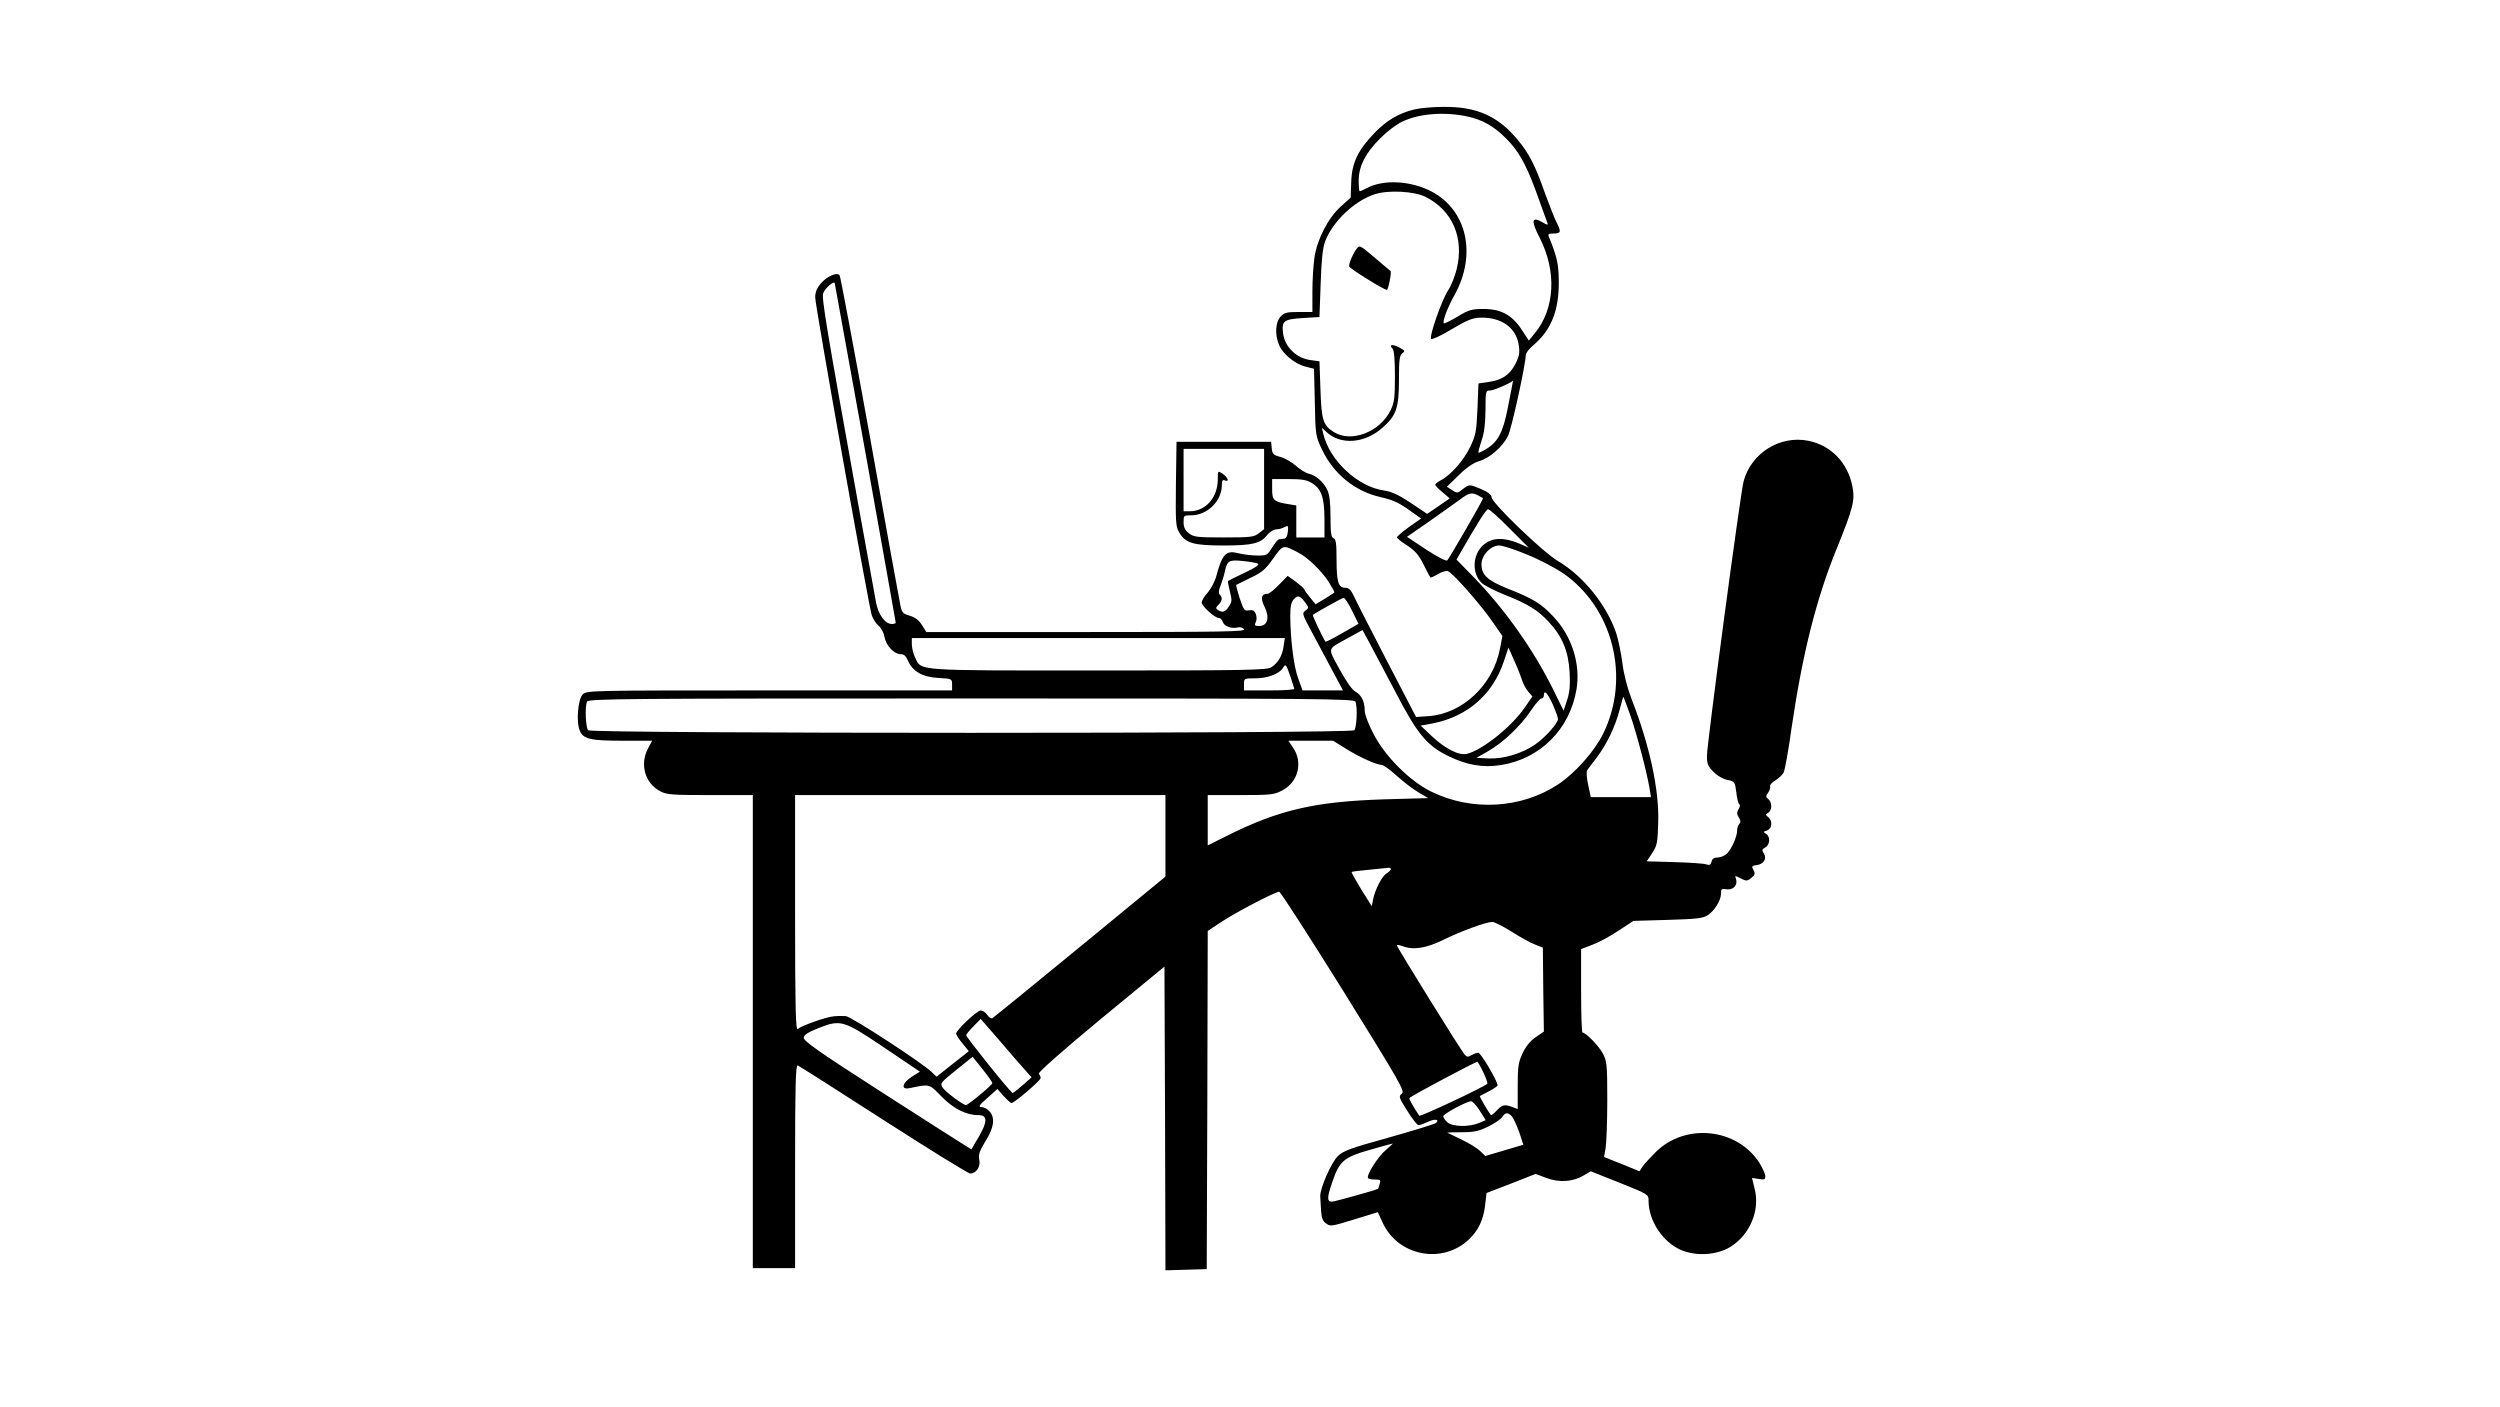 <?xml version="1.0" standalone="no"?>
<!DOCTYPE svg PUBLIC "-//W3C//DTD SVG 20010904//EN"
 "http://www.w3.org/TR/2001/REC-SVG-20010904/DTD/svg10.dtd">
<svg version="1.0" xmlns="http://www.w3.org/2000/svg"
 width="1242pt" height="699pt" viewBox="0 0 1242 699"
 preserveAspectRatio="xMidYMid meet">
<g transform="translate(0,699) scale(0.1,-0.1)"
fill="#000000" stroke="none">
<path d="M7025 6446 c-76 -19 -135 -53 -195 -115 -83 -86 -114 -149 -117 -244
l-3 -79 -50 -45 c-62 -56 -117 -163 -130 -253 -5 -36 -10 -111 -10 -167 l0
-103 -68 0 c-59 0 -72 -3 -90 -23 -26 -27 -29 -90 -8 -140 18 -45 79 -95 130
-108 l44 -11 4 -166 c3 -164 4 -168 35 -234 58 -123 164 -209 293 -238 64 -15
88 -26 152 -72 l48 -34 -60 -42 c-33 -24 -60 -47 -60 -51 0 -5 23 -24 51 -41
39 -26 57 -46 81 -94 17 -34 32 -63 34 -65 1 -2 18 5 36 16 18 11 41 18 50 16
22 -5 164 -166 225 -255 l47 -68 -12 -62 c-34 -181 -187 -325 -357 -336 l-60
-4 -147 283 c-81 156 -155 301 -164 322 -13 27 -24 37 -41 37 -34 0 -43 29
-43 140 0 80 -3 102 -15 106 -12 5 -15 26 -15 106 0 72 -5 110 -16 134 -19 40
-56 72 -93 81 -14 3 -43 21 -63 39 -20 18 -55 38 -77 44 -35 9 -40 14 -43 43
l-3 32 -235 0 -235 0 -3 -210 c-2 -196 -1 -212 18 -243 31 -51 70 -62 220 -62
143 0 183 10 217 54 12 14 31 26 43 26 12 0 30 5 41 11 19 10 20 8 17 -23 -2
-20 -9 -34 -18 -34 -8 -1 -20 -2 -25 -3 -6 0 -21 -19 -35 -41 -23 -38 -27 -40
-73 -40 -26 0 -68 5 -93 11 -64 17 -82 -2 -113 -119 -7 -23 -25 -57 -41 -76
-17 -18 -30 -40 -30 -49 0 -18 65 -77 85 -77 7 0 17 -9 20 -20 7 -22 44 -35
75 -27 11 3 24 -1 31 -9 10 -12 -104 -14 -784 -14 l-795 0 -22 35 c-15 24 -34
38 -60 46 -37 11 -40 15 -49 63 -6 28 -74 404 -151 836 -78 432 -145 789 -149
793 -15 15 -61 -5 -91 -39 -22 -25 -30 -45 -30 -72 0 -41 265 -1528 281 -1579
6 -18 21 -41 33 -51 13 -10 26 -34 30 -56 8 -44 48 -86 81 -86 16 0 26 -9 35
-31 23 -54 73 -83 151 -87 68 -4 69 -4 69 -33 l0 -29 -908 0 c-905 0 -909 0
-928 -21 -23 -25 -32 -136 -14 -178 17 -43 53 -51 217 -51 l143 0 -20 -37
c-43 -80 -16 -174 60 -214 31 -17 60 -19 247 -19 l213 0 0 -1175 0 -1175 105
0 105 0 0 506 c0 401 3 505 13 501 6 -2 198 -124 426 -271 227 -146 421 -266
431 -266 30 0 53 35 45 69 -5 25 1 42 31 92 43 68 49 116 19 149 -10 11 -28
20 -39 20 -17 1 -12 9 29 45 l50 45 31 -35 c17 -19 35 -35 39 -35 14 0 145
112 145 124 0 7 -4 16 -9 21 -6 6 107 106 307 272 l317 261 3 -754 2 -755 103
3 102 3 3 840 2 840 68 45 c72 48 268 150 287 150 6 0 150 -223 320 -496 283
-456 306 -496 289 -508 -16 -12 -15 -18 27 -84 24 -39 49 -71 56 -72 7 0 28 8
48 17 33 16 59 12 39 -6 -5 -5 -110 -37 -233 -72 -195 -54 -227 -66 -255 -93
-33 -33 -89 -161 -87 -199 1 -12 2 -44 4 -70 2 -35 8 -53 22 -63 25 -18 23
-19 150 20 l110 34 22 -48 c75 -170 298 -214 431 -87 47 44 72 99 80 169 l7
61 122 47 122 48 53 -20 c63 -24 132 -20 185 12 l36 21 143 -57 c143 -57 144
-58 144 -89 0 -100 70 -205 161 -245 77 -32 177 -26 245 15 97 60 149 182 121
289 l-13 54 33 -5 c28 -5 33 -3 33 14 0 10 -13 39 -28 64 -111 175 -369 202
-517 55 -28 -28 -58 -61 -66 -73 l-14 -22 -88 36 -88 35 8 47 c4 25 8 132 8
236 0 176 -2 193 -22 231 -20 38 -84 104 -101 104 -4 0 -7 93 -7 207 l0 208
55 21 c30 11 89 42 130 70 l75 49 171 5 c141 4 175 8 198 23 34 23 66 74 66
108 0 23 3 25 29 21 33 -5 56 23 45 53 -6 16 -5 16 24 1 28 -14 32 -14 52 2
19 15 21 22 11 40 -10 18 -8 21 15 24 36 4 53 31 37 58 -11 16 -10 21 7 30 24
13 26 55 3 68 -14 9 -14 10 5 16 26 9 30 47 6 67 -14 11 -14 13 0 21 20 11 21
52 1 68 -13 10 -13 15 -1 32 8 11 12 26 10 32 -2 6 9 19 26 29 16 10 35 27 41
39 6 11 24 109 39 218 54 370 123 645 225 895 82 202 92 241 77 312 -24 116
-106 200 -217 223 -142 29 -286 -61 -323 -202 -16 -60 -182 -1305 -182 -1363
0 -40 5 -52 33 -80 20 -20 48 -36 70 -40 35 -7 36 -9 43 -61 3 -30 10 -57 15
-60 5 -3 3 -14 -4 -24 -9 -16 -9 -24 1 -41 10 -15 11 -24 3 -32 -6 -6 -11 -21
-11 -33 0 -30 -27 -91 -50 -114 -11 -11 -32 -20 -46 -20 -18 0 -28 -6 -31 -21
-5 -16 -10 -19 -27 -13 -11 4 -83 9 -158 11 l-137 4 27 41 c25 38 27 51 30
154 5 161 -43 383 -133 613 -20 52 -38 121 -45 176 -6 49 -20 117 -31 150 -47
139 -163 283 -288 357 -73 42 -331 290 -331 318 0 12 -17 25 -49 39 -61 26
-62 26 -95 0 -25 -20 -28 -20 -52 -4 l-26 17 59 57 c39 39 72 61 101 70 52 15
116 70 143 124 18 33 89 359 89 404 0 9 18 32 41 51 86 74 124 171 123 312 -1
90 -8 122 -49 223 -6 14 -2 17 24 17 35 0 38 8 15 53 -9 17 -34 80 -56 140
-51 145 -81 204 -137 271 -98 119 -205 167 -370 165 -53 0 -118 -6 -146 -13z
m294 -42 c69 -20 126 -59 186 -126 53 -61 87 -129 140 -278 21 -58 40 -111 43
-119 4 -10 -3 -9 -26 5 -53 31 -57 8 -13 -77 86 -168 76 -355 -26 -477 l-28
-34 -35 54 c-48 73 -103 103 -190 103 -58 0 -73 -4 -129 -38 -35 -21 -66 -36
-68 -33 -8 8 18 78 54 142 110 200 61 419 -114 512 -103 54 -237 62 -322 18
-16 -9 -32 -16 -36 -16 -3 0 -5 24 -5 53 0 71 34 137 107 210 32 32 80 69 108
82 92 45 236 52 354 19z m-239 -391 c136 -67 196 -206 156 -363 -9 -36 -28
-82 -42 -103 -32 -49 -95 -229 -84 -241 4 -4 51 17 103 49 78 46 103 56 143
57 104 2 176 -50 189 -136 6 -37 3 -55 -16 -93 -28 -55 -67 -82 -136 -91 l-48
-7 -5 -125 c-5 -114 -8 -131 -36 -190 -32 -67 -96 -140 -146 -166 -15 -8 -28
-18 -28 -22 0 -4 16 -21 36 -37 l36 -31 -56 -39 -56 -38 -82 55 c-60 40 -96
56 -131 61 -131 18 -272 149 -303 282 l-7 30 24 -22 c71 -65 188 -56 276 21
70 61 83 99 83 240 0 100 3 121 17 131 15 11 13 14 -16 29 -34 18 -53 14 -33
-6 8 -8 12 -54 12 -137 0 -106 -3 -131 -21 -168 -53 -110 -198 -165 -285 -108
-51 33 -59 59 -64 209 l-5 141 -43 6 c-72 9 -130 66 -138 135 -7 60 4 68 98
74 l83 5 6 165 c4 118 10 178 22 210 37 99 146 203 247 235 67 22 194 15 250
-12z m-2780 -1274 c82 -460 150 -839 150 -842 0 -4 -8 -7 -19 -7 -34 0 -68 47
-79 108 -6 31 -42 233 -81 447 -169 938 -190 1065 -181 1089 9 25 53 62 57 49
1 -5 70 -384 153 -844z m3214 344 c-2 -10 -13 -65 -24 -123 -23 -117 -48 -165
-105 -200 -20 -12 -38 -21 -40 -19 -2 3 5 29 15 59 14 39 19 83 20 153 0 94 1
97 23 97 17 0 97 34 114 49 0 0 -1 -7 -3 -16z m-1234 -522 l0 -200 -26 -20
c-24 -19 -40 -21 -174 -21 -134 0 -150 2 -174 21 -19 15 -26 30 -26 55 0 33 1
34 38 34 79 0 151 70 152 147 0 26 3 31 16 26 24 -9 13 17 -14 35 -22 14 -22
13 -22 -29 0 -90 -60 -159 -139 -159 l-31 0 0 155 0 155 200 0 200 0 0 -199z
m238 29 c47 -29 62 -73 62 -180 l0 -90 -70 0 -70 0 0 80 0 79 -37 6 c-75 12
-83 19 -83 75 l0 50 83 0 c65 0 89 -4 115 -20z m825 -61 c12 -7 23 -13 25 -14
3 -3 -166 -296 -178 -309 -6 -5 -48 17 -105 54 l-95 63 108 75 c59 41 127 90
152 108 49 37 61 39 93 23z m157 -165 l95 -95 -46 20 c-78 33 -135 31 -178 -5
-56 -47 -61 -143 -9 -191 13 -12 63 -37 111 -57 119 -47 164 -75 221 -135 68
-74 98 -146 104 -252 3 -65 0 -100 -13 -138 l-17 -52 -53 108 c-98 197 -238
395 -394 556 l-85 87 16 28 c93 162 131 222 141 222 7 0 55 -43 107 -96z
m-1049 -120 c46 -24 114 -89 150 -145 17 -27 30 -51 28 -53 -2 -2 -24 -16 -48
-31 l-45 -27 -27 33 c-16 19 -29 37 -29 41 0 3 -19 20 -41 37 l-42 30 -43 -44
c-24 -25 -49 -45 -57 -45 -31 0 -36 -22 -14 -66 26 -54 14 -94 -28 -94 -21 0
-24 3 -17 18 6 10 6 27 1 41 -7 18 -15 22 -34 19 -22 -5 -26 0 -46 59 -11 35
-19 65 -18 67 2 1 34 17 71 35 57 27 75 42 113 96 50 70 48 70 126 29z m1135
-9 c60 -24 139 -66 177 -91 251 -172 339 -521 201 -800 -43 -87 -139 -195
-222 -250 -182 -121 -429 -136 -631 -37 -107 52 -231 176 -289 290 -23 44 -42
95 -42 111 0 46 -16 79 -45 95 -17 9 -45 48 -80 112 -61 113 -65 96 47 158
l67 37 39 -72 c21 -40 79 -149 128 -242 105 -202 153 -260 257 -311 93 -46
174 -60 262 -46 196 30 344 178 377 376 21 127 -23 265 -116 363 -60 64 -100
88 -224 137 -102 41 -132 68 -132 122 0 45 46 93 88 93 16 0 79 -20 138 -45z
m-1337 -45 c10 -5 -11 -20 -65 -45 -43 -21 -81 -39 -83 -41 -2 -2 2 -25 9 -52
11 -43 11 -52 -5 -75 -18 -28 -31 -32 -54 -18 -12 8 -12 12 2 26 19 19 22 36
7 51 -7 7 -6 21 4 45 7 19 17 50 21 69 12 55 20 60 89 53 33 -3 67 -9 75 -13z
m235 -193 c19 -26 19 -27 1 -41 -17 -12 -16 -17 30 -102 26 -49 72 -135 102
-191 l55 -103 -100 0 -101 0 -21 58 c-22 57 -39 191 -40 311 0 47 5 70 17 83
20 23 31 20 57 -15z m233 -41 l32 -65 -80 -46 c-45 -26 -82 -45 -84 -43 -8 9
-66 130 -63 133 17 13 145 84 153 85 6 0 25 -29 42 -64z m-340 -176 c-6 -47
-27 -83 -61 -105 -22 -14 -117 -16 -860 -16 -924 0 -877 -3 -910 65 -9 19 -16
48 -16 65 l0 31 926 0 927 0 -6 -40z m1183 -165 c7 -22 22 -50 33 -62 l20 -23
-38 -55 c-65 -95 -210 -211 -287 -230 -39 -10 -108 25 -174 87 l-56 53 64 12
c171 35 296 145 350 310 l22 66 26 -59 c15 -32 33 -77 40 -99z m-1149 13 c10
-29 18 -56 19 -60 0 -5 -56 -8 -125 -8 l-125 0 0 30 c0 30 0 30 56 30 60 0
119 22 137 51 14 23 16 21 38 -43z m1303 -137 c14 -32 26 -65 26 -73 0 -21
-65 -94 -114 -127 -65 -45 -157 -72 -230 -69 l-61 3 56 32 c75 42 164 127 214
202 22 33 46 61 53 61 6 0 12 7 12 15 0 31 18 13 44 -44z m386 -56 c32 -92 83
-287 95 -362 l7 -43 -150 0 -149 0 -13 61 c-8 38 -10 66 -4 74 5 7 26 34 46
61 51 67 93 155 114 237 9 37 18 66 19 65 2 -2 17 -43 35 -93z m-1366 69 c11
-28 6 -130 -6 -142 -17 -17 -3789 -17 -3806 0 -12 12 -17 114 -6 142 6 15 183
16 1909 16 1726 0 1903 -1 1909 -16z m-50 -232 c66 -42 155 -82 180 -82 9 0
42 -24 75 -54 32 -29 80 -66 107 -82 l49 -29 -215 -6 c-349 -11 -527 -52 -790
-184 l-90 -45 0 125 0 125 163 0 c151 0 167 2 207 23 79 41 104 138 55 211
l-24 36 111 0 111 0 61 -38z m-894 -434 l0 -203 -426 -350 c-234 -192 -430
-352 -435 -354 -6 -2 -17 6 -25 18 -8 12 -23 21 -32 21 -18 0 -122 -98 -122
-115 0 -6 14 -28 32 -49 l31 -38 -21 -17 c-11 -9 -47 -37 -80 -63 l-59 -47
-24 23 c-50 48 -401 276 -427 278 -15 1 -42 1 -59 -1 -35 -2 -160 -46 -180
-63 -10 -8 -13 108 -13 576 l0 586 920 0 920 0 0 -202z m1120 -166 c0 -4 -9
-13 -20 -20 -24 -14 -57 -78 -68 -128 l-7 -36 -52 83 c-28 46 -50 85 -48 87 1
2 40 7 86 11 46 5 90 9 97 10 6 0 12 -2 12 -7z m599 -310 c42 -27 94 -56 116
-64 l40 -16 2 -208 3 -209 -41 -28 c-26 -18 -49 -45 -65 -80 -21 -45 -24 -67
-24 -164 l0 -113 -26 10 c-39 15 -51 12 -78 -17 -14 -15 -27 -25 -29 -23 -12
14 -58 92 -55 95 2 1 22 12 46 24 23 12 42 25 42 29 0 21 -83 162 -96 162 -8
0 -23 -6 -34 -12 -16 -10 -22 -10 -33 2 -17 18 -337 534 -337 543 0 4 12 2 26
-3 55 -21 116 -12 205 31 87 43 210 88 243 89 10 0 53 -22 95 -48z m-2410
-695 l26 -29 -44 -39 c-24 -21 -47 -39 -50 -39 -9 0 -231 277 -231 287 0 4 16
24 36 44 l36 37 101 -116 c55 -65 112 -130 126 -145z m-704 117 l175 -118 -40
-25 c-48 -31 -56 -66 -12 -57 104 21 96 23 159 -41 59 -61 123 -93 184 -93 45
0 46 -31 3 -105 l-38 -65 -37 23 c-20 12 -208 132 -418 267 -305 196 -380 249
-378 265 1 14 22 27 72 47 112 44 124 41 330 -98z m535 -175 c0 -9 -120 -109
-131 -109 -14 0 -103 66 -116 87 -14 20 -10 25 67 87 l82 66 49 -61 c27 -34
49 -65 49 -70z m2440 52 c13 -28 22 -53 19 -55 -19 -18 -333 -165 -338 -159
-31 46 -52 85 -49 88 13 13 333 183 338 180 3 -2 17 -26 30 -54z m-19 -188
l30 -48 -33 -14 c-50 -21 -132 -19 -157 3 -12 11 -21 24 -21 30 0 12 115 74
138 75 7 1 26 -20 43 -46z m161 -30 c8 -10 24 -46 36 -79 l20 -61 -94 -28 -95
-28 -27 26 c-15 14 -57 40 -94 57 -38 18 -68 33 -68 33 0 1 33 2 73 2 58 0 83
5 130 28 31 15 63 37 70 47 15 25 29 25 49 3z m-628 -167 c-41 -35 -99 -128
-87 -140 3 -3 19 -6 35 -6 26 0 29 -3 22 -22 -3 -13 -7 -24 -8 -24 -5 -5 -217
-64 -229 -64 -25 0 -25 20 2 98 35 104 57 123 188 160 59 17 110 31 112 31 3
1 -13 -14 -35 -33z"/>
<path d="M6742 5757 c-20 -25 -43 -79 -39 -91 5 -12 172 -116 187 -116 7 0 25
90 18 94 -2 1 -32 27 -68 57 -81 69 -85 72 -98 56z"/>
</g>
</svg>
